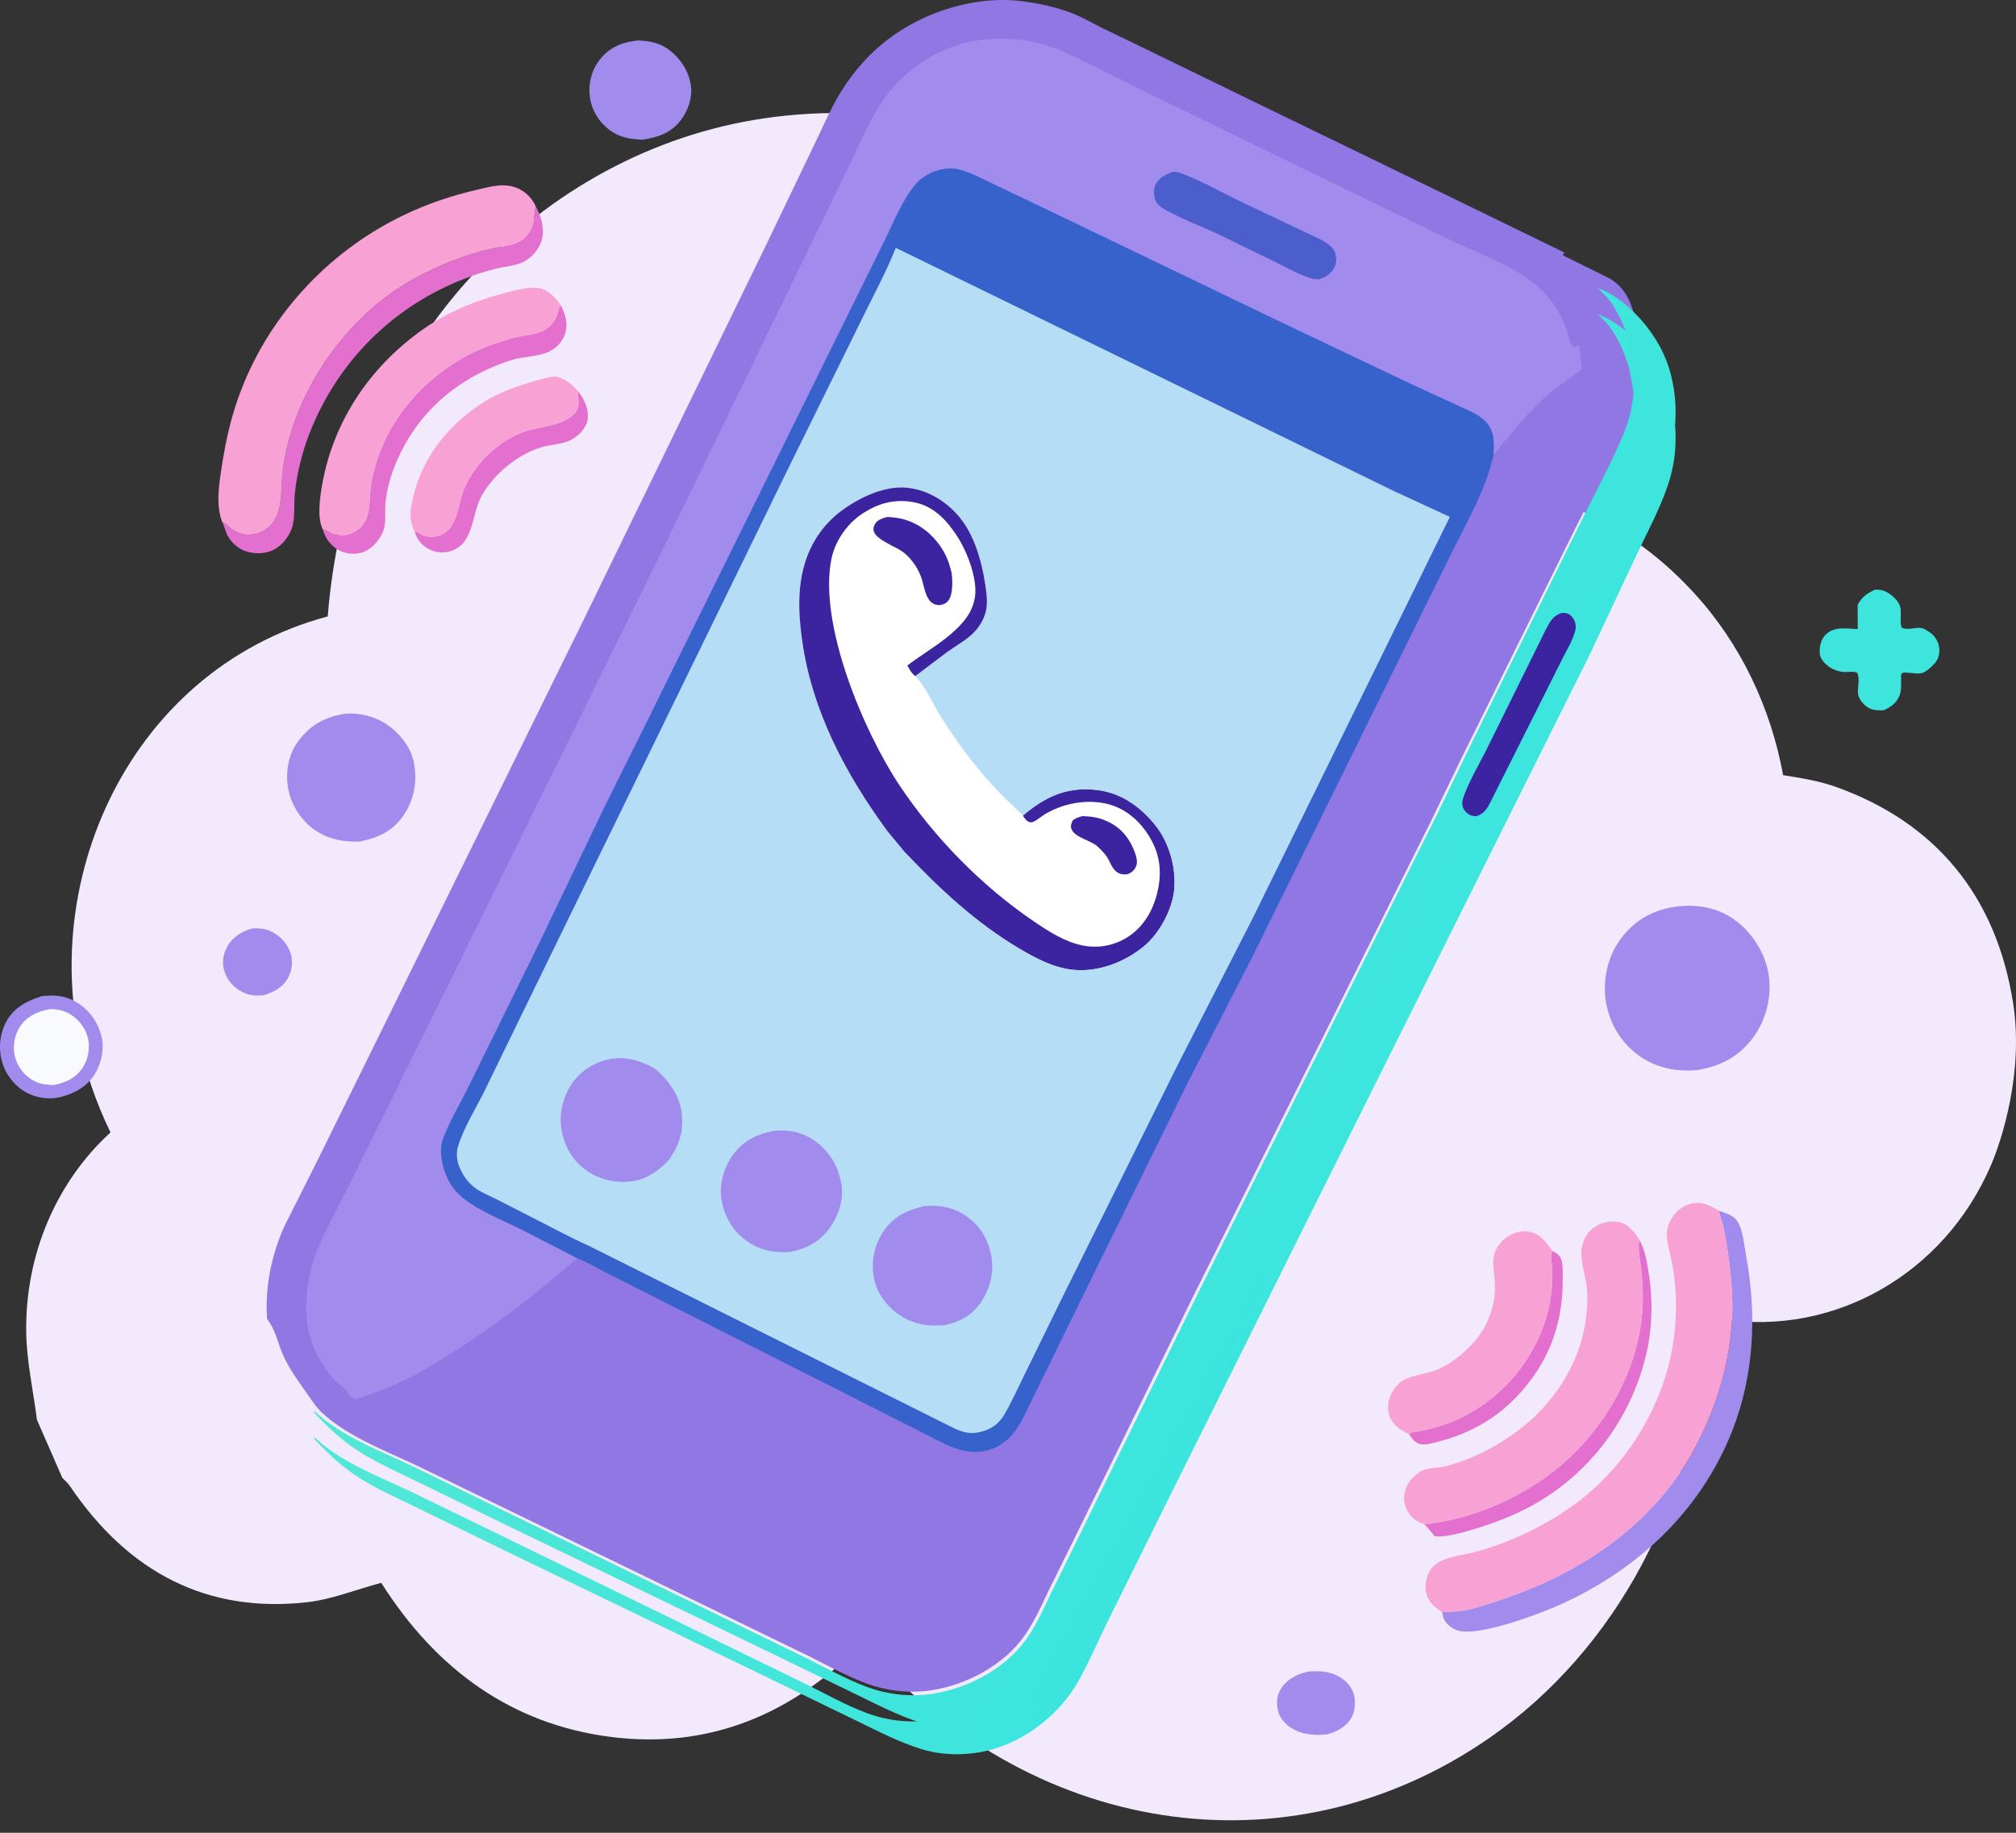 <svg width="154" height="140" viewBox="0 0 154 140" fill="none" xmlns="http://www.w3.org/2000/svg">
<rect x="0" y="0" width="154" height="140" fill="#333333" stroke="none"/>
<g id="Group 42">
<rect id="Rectangle 13" x="89.257" y="4.582" width="41.332" height="7.817" rx="3.908" transform="rotate(26.344 89.257 4.582)" fill="#9077E4"/>
<rect id="Rectangle 14" x="90.469" y="9" width="41.332" height="17.002" rx="6" transform="rotate(26.344 90.469 9)" fill="#9077E4"/>
<g id="Group 41">
<path id="Vector" d="M8.442 86.503C7.885 85.362 7.391 84.161 6.964 82.902C2.076 68.501 9.469 51.25 25.035 47.085C26.718 25.986 41.571 11.513 58.346 9.043C77.546 6.216 95.134 18.391 100.986 37.742C108.039 35.248 114.913 35.552 121.391 39.331C124.33 40.688 127.018 42.689 129.43 45.323C132.971 49.189 135.273 54.069 136.211 59.214C137.599 59.433 138.964 59.651 140.251 60.111C147.752 62.797 152.484 68.323 153.782 76.649C154.59 81.833 152.959 87.004 152.05 89.093C148.457 97.35 140.126 102.029 131.662 100.791C131.24 100.73 130.628 100.919 130.265 101.223C129.818 114.419 123.4 126.09 113.771 132.757C98.322 143.455 78.444 140.159 65.904 125.49C60.531 130.976 54.137 133.641 46.625 132.673C39.155 131.711 33.355 127.597 29.124 120.906C27.169 121.431 25.316 122.187 23.4 122.396C15.895 123.216 9.852 120.202 5.331 113.5C5.176 113.27 4.954 113.094 4.762 112.892C4.116 111.413 3.47 109.934 2.824 108.455C2.536 106.211 2.028 103.964 2.002 101.724C1.929 95.691 4.4 90.192 8.442 86.503Z" fill="#F2E9FC"/>
<g id="Group 27">
<path id="Vector_2" d="M19.268 70.917C19.726 70.908 20.107 70.906 20.541 71.076C21.277 71.363 21.863 71.948 22.153 72.686C22.396 73.304 22.336 74.052 22.035 74.642C21.647 75.404 20.936 75.779 20.159 76.022C19.56 76.076 19.091 76.055 18.541 75.787C17.875 75.463 17.363 74.9 17.141 74.188C16.949 73.572 17.029 72.93 17.331 72.367C17.762 71.561 18.424 71.18 19.268 70.917Z" fill="#A18BEC"/>
<path id="Vector_3" d="M118.592 95.555C118.935 95.753 119.187 95.897 119.292 96.298C119.407 96.742 119.372 97.3 119.374 97.763C119.386 100.247 118.799 102.581 117.443 104.676C115.467 107.727 112.743 109.524 109.219 110.281C108.854 110.359 108.514 110.394 108.194 110.183C107.973 110.038 107.801 109.791 107.649 109.579L107.81 109.425C108.795 109.288 109.742 109.044 110.674 108.694C114.886 107.112 118.054 103.069 118.521 98.582C118.578 98.038 118.586 97.474 118.564 96.929C118.546 96.462 118.396 95.981 118.592 95.555Z" fill="#E36FCE"/>
<path id="Vector_4" d="M99.933 127.685C100.677 127.626 101.409 127.642 102.095 127.969C102.705 128.258 103.221 128.756 103.417 129.413C103.574 129.94 103.509 130.734 103.235 131.216C102.836 131.919 102.088 132.301 101.335 132.489C100.491 132.554 99.678 132.534 98.908 132.145C98.35 131.862 97.826 131.391 97.653 130.768C97.497 130.207 97.499 129.588 97.805 129.076C98.281 128.28 99.059 127.883 99.933 127.685Z" fill="#A18BEC"/>
<path id="Vector_5" d="M44.144 29.869C44.407 30.21 44.587 30.478 44.735 30.886L44.778 30.994C44.932 31.416 44.968 32.043 44.77 32.454C44.483 33.052 43.862 33.556 43.237 33.762C42.642 33.958 42.003 33.976 41.401 34.151C39.554 34.688 37.712 36.209 36.784 37.886C35.995 39.312 36.229 41.607 34.352 42.117C33.786 42.27 33.186 42.203 32.678 41.903C32.171 41.604 31.903 41.223 31.695 40.684L31.821 40.62C32.216 40.875 32.605 41.049 33.088 40.999C34.985 40.804 34.895 38.735 35.431 37.403C35.778 36.54 36.322 35.731 36.957 35.05C37.773 34.174 38.782 33.467 39.898 33.03C41.126 32.549 43.182 32.557 43.987 31.46C44.191 31.181 44.217 30.808 44.18 30.477L44.145 30.026L44.144 29.869Z" fill="#E36FCE"/>
<path id="Vector_6" d="M125.223 94.688C125.635 95.419 125.784 96.271 125.919 97.091C126.313 99.474 126.226 101.836 125.571 104.168C124.29 108.735 121.272 112.644 117.115 114.957C115.543 115.831 113.832 116.464 112.104 116.954C111.347 117.169 110.372 117.426 109.583 117.353C109.335 117.045 109.095 116.7 108.809 116.428C112.267 116.082 115.833 114.572 118.586 112.456C122.556 109.405 125.411 104.425 125.491 99.346C125.504 98.507 125.446 97.663 125.348 96.831C125.268 96.158 125.114 95.444 125.21 94.771L125.223 94.688Z" fill="#E36FCE"/>
<path id="Vector_7" d="M24.666 40.441C24.846 40.467 24.952 40.53 25.102 40.624C25.213 40.694 25.308 40.764 25.433 40.805C25.963 40.979 26.544 40.9 27.035 40.647C28.397 39.944 28.165 38.438 28.324 37.152C28.401 36.532 28.558 35.904 28.745 35.309C30.084 31.036 33.686 27.6 37.904 26.216C38.45 26.037 39.003 25.854 39.563 25.726C40.241 25.571 40.968 25.567 41.583 25.214C42.102 24.917 42.465 24.461 42.602 23.883C42.641 23.718 42.671 23.588 42.764 23.444L42.844 23.324C43.171 23.966 43.407 24.695 43.195 25.418C43.006 26.064 42.548 26.566 41.944 26.857C41.098 27.265 39.981 27.209 39.068 27.505C34.87 28.862 31.67 31.627 30.076 35.797C29.773 36.59 29.564 37.423 29.463 38.266C29.389 38.886 29.477 39.534 29.382 40.145C29.261 40.933 28.619 41.761 27.909 42.104C27.371 42.364 26.675 42.358 26.123 42.137C25.49 41.883 24.992 41.361 24.754 40.724L24.666 40.441Z" fill="#E36FCE"/>
<path id="Vector_8" d="M48.734 3.091C49.563 3.126 50.365 3.255 51.053 3.763C51.953 4.427 52.621 5.418 52.775 6.538C52.903 7.479 52.561 8.459 51.991 9.201C51.25 10.166 50.224 10.505 49.065 10.672C48.111 10.63 47.312 10.501 46.534 9.91C45.739 9.308 45.178 8.386 45.056 7.388C44.925 6.318 45.212 5.261 45.914 4.434C46.658 3.559 47.625 3.196 48.734 3.091Z" fill="#A18BEC"/>
<path id="Vector_9" d="M40.913 15.746C41.317 16.455 41.611 17.438 41.41 18.257C41.232 18.985 40.63 19.689 39.966 20.018C39.364 20.315 38.582 20.347 37.931 20.51C37.121 20.712 36.323 20.966 35.544 21.265C29.983 23.396 25.707 27.692 23.587 33.247C23.06 34.627 22.674 36.221 22.523 37.687C22.44 38.492 22.557 39.597 22.294 40.344C22.05 41.038 21.522 41.706 20.849 42.023C20.179 42.339 19.373 42.329 18.682 42.077C18.114 41.869 17.552 41.317 17.311 40.762L17.004 39.9C17.434 40.093 17.679 40.491 18.134 40.663L18.246 40.703L18.604 40.812C19.208 40.932 19.875 40.744 20.369 40.387C21.713 39.418 21.411 37.441 21.595 35.979C22.249 30.787 25.431 25.669 29.62 22.578C31.324 21.32 33.31 20.358 35.3 19.644C36.064 19.37 36.85 19.161 37.641 18.978C38.32 18.821 39.386 18.732 39.929 18.287C40.808 17.566 40.787 16.776 40.913 15.746Z" fill="#E36FCE"/>
<path id="Vector_10" d="M31.695 40.685C31.369 39.94 31.281 39.388 31.426 38.584C32.02 35.31 33.934 32.752 36.656 30.905C38.01 29.986 39.733 29.396 41.304 28.978C41.647 28.887 42.297 28.687 42.632 28.798C43.271 29.01 43.711 29.365 44.144 29.869L44.145 30.026L44.18 30.477C44.218 30.808 44.191 31.181 43.987 31.46C43.182 32.557 41.126 32.549 39.898 33.03C38.782 33.467 37.774 34.174 36.957 35.05C36.322 35.731 35.779 36.54 35.431 37.403C34.895 38.735 34.985 40.804 33.088 40.999C32.605 41.049 32.217 40.875 31.822 40.62L31.695 40.685Z" fill="#F8A1D4"/>
<path id="Vector_11" d="M26.303 54.527C27.474 54.41 28.76 54.752 29.708 55.451C30.691 56.175 31.491 57.255 31.66 58.486L31.678 58.626C31.853 59.902 31.56 61.204 30.832 62.274C29.997 63.499 28.899 63.998 27.474 64.282C26.297 64.323 25.247 64.148 24.232 63.522C23.113 62.831 22.305 61.633 22.035 60.349C21.789 59.173 21.978 57.756 22.675 56.765C23.611 55.433 24.709 54.804 26.303 54.527Z" fill="#A18BEC"/>
<path id="Vector_12" d="M107.649 109.579L106.895 109.134C106.465 108.812 106.12 108.338 106.052 107.793C105.925 106.776 106.537 105.666 107.501 105.283C108.275 104.976 109.129 104.919 109.913 104.563C110.91 104.109 111.674 103.485 112.429 102.697C113.569 101.507 114.223 99.849 114.203 98.202C114.189 97.143 113.765 96.067 114.479 95.13L114.55 95.039C114.649 94.91 114.745 94.784 114.869 94.677C115.367 94.246 116.061 93.985 116.724 94.072C117.665 94.196 118.066 94.861 118.593 95.555C118.397 95.981 118.546 96.462 118.565 96.929C118.586 97.474 118.578 98.038 118.521 98.582C118.054 103.069 114.886 107.112 110.674 108.694C109.742 109.044 108.795 109.288 107.81 109.425L107.649 109.579Z" fill="#F8A1D4"/>
<path id="Vector_13" d="M131.307 92.488C131.936 92.708 132.531 92.847 132.837 93.503C133.179 94.233 133.234 95.11 133.379 95.898C134.207 100.41 134.013 104.997 132.321 109.302C129.857 115.575 124.819 120.165 118.703 122.778C117.328 123.366 112.672 125.125 111.236 124.505C110.837 124.333 110.422 124.016 110.263 123.595L110.161 123.151C110.77 123.085 111.358 123.127 111.967 122.999C112.982 122.785 113.986 122.425 114.968 122.092C120.391 120.255 125.492 116.941 128.621 112.051C131.099 108.179 132.57 103.278 132.299 98.662C132.202 97.014 131.976 95.338 131.647 93.722C131.571 93.348 131.412 93.009 131.338 92.647L131.307 92.488Z" fill="#A18BEC"/>
<path id="Vector_14" d="M24.666 40.441L24.638 40.405C24.225 39.478 24.43 38.06 24.596 37.097C25.448 32.142 28.322 27.927 32.418 25.083C34.382 23.72 36.65 22.847 38.961 22.277C39.672 22.102 40.495 21.872 41.228 22.024C41.925 22.167 42.459 22.762 42.844 23.324L42.763 23.444C42.671 23.588 42.641 23.718 42.602 23.883C42.465 24.461 42.101 24.917 41.583 25.214C40.968 25.567 40.24 25.571 39.563 25.726C39.003 25.854 38.45 26.037 37.904 26.216C33.685 27.6 30.084 31.036 28.745 35.309C28.558 35.904 28.4 36.532 28.323 37.152C28.164 38.438 28.397 39.944 27.034 40.647C26.544 40.9 25.963 40.979 25.433 40.805C25.307 40.764 25.213 40.694 25.101 40.624C24.952 40.53 24.846 40.467 24.666 40.441Z" fill="#F8A1D4"/>
<path id="Vector_15" d="M108.809 116.428C108.463 116.339 108.118 116.15 107.865 115.897C107.494 115.526 107.228 114.912 107.255 114.385C107.299 113.532 107.782 112.859 108.494 112.419C109.074 112.061 109.886 112.157 110.542 111.977C112.97 111.312 115.461 109.901 117.275 108.159C119.877 105.661 121.45 102.198 121.229 98.564C121.168 97.562 120.748 96.52 120.8 95.537C120.83 94.965 121.154 94.237 121.608 93.877C122.162 93.436 122.888 93.22 123.594 93.334C124.349 93.456 124.831 94.091 125.223 94.688L125.21 94.771C125.114 95.444 125.268 96.158 125.348 96.831C125.446 97.663 125.504 98.507 125.491 99.346C125.411 104.425 122.556 109.405 118.586 112.456C115.833 114.572 112.267 116.082 108.809 116.428Z" fill="#F8A1D4"/>
<path id="Vector_16" d="M128.287 69.22C129.793 69.096 131.18 69.342 132.445 70.22C133.803 71.162 134.846 72.795 135.102 74.429C135.365 76.111 134.925 77.89 133.916 79.259C132.841 80.716 131.399 81.459 129.639 81.742C129.08 81.796 128.549 81.786 127.991 81.717C126.359 81.515 124.925 80.699 123.917 79.4C122.887 78.074 122.415 76.316 122.65 74.65L122.67 74.514C122.832 73.368 123.287 72.326 124.026 71.433C125.145 70.08 126.561 69.416 128.287 69.22Z" fill="#A18BEC"/>
<path id="Vector_17" d="M17.004 39.9L16.977 39.89C16.477 38.554 16.719 37.105 16.928 35.72C17.201 33.913 17.571 32.176 18.178 30.451C20.346 24.288 25.002 19.23 30.866 16.42C32.652 15.564 34.541 14.928 36.472 14.486C37.476 14.257 38.432 13.961 39.438 14.338C40.1 14.586 40.625 15.103 40.913 15.746C40.787 16.776 40.808 17.566 39.929 18.287C39.386 18.732 38.32 18.821 37.641 18.978C36.85 19.161 36.064 19.37 35.3 19.644C33.31 20.358 31.324 21.32 29.62 22.578C25.431 25.67 22.249 30.787 21.595 35.979C21.411 37.441 21.713 39.418 20.369 40.387C19.875 40.744 19.208 40.933 18.604 40.812L18.246 40.703L18.134 40.663C17.679 40.491 17.434 40.093 17.004 39.9Z" fill="#F8A1D4"/>
<path id="Vector_18" d="M110.161 123.151C109.622 122.779 109.14 122.426 108.962 121.757C108.811 121.19 108.931 120.467 109.234 119.969C109.875 118.916 111.512 118.863 112.606 118.573C115.745 117.744 119.177 116.009 121.609 113.842C125.335 110.52 127.813 105.627 128.008 100.612C128.06 99.286 127.99 97.98 127.764 96.671C127.63 95.889 127.308 94.987 127.328 94.199C127.339 93.792 127.51 93.372 127.722 93.03C128.037 92.523 128.57 92.089 129.157 91.951C130.016 91.749 130.598 92.057 131.307 92.488L131.338 92.647C131.412 93.009 131.572 93.348 131.648 93.722C131.976 95.338 132.202 97.014 132.299 98.662C132.57 103.278 131.099 108.179 128.621 112.051C125.492 116.941 120.391 120.255 114.968 122.092C113.986 122.425 112.983 122.785 111.967 122.999C111.358 123.127 110.77 123.085 110.161 123.151Z" fill="#F8A1D4"/>
<path id="Vector_19" d="M122.048 24C124.163 24.782 126.142 26.993 127.067 29.015C127.291 29.503 127.464 29.977 127.603 30.497C128.199 32.724 128.125 34.992 127.372 37.169C126.763 38.93 125.862 40.598 125.069 42.281L121.354 50.18L105.013 82.888L89.562 113.882L84.598 123.895C83.836 125.431 83.172 127.033 82.32 128.519C80.93 130.941 78.37 132.953 75.662 133.666C73.975 134.111 72.09 134.129 70.41 133.615C68.667 133.082 67.034 132.22 65.396 131.427L58.124 127.897L38.561 118.443L31.833 115.16C30.482 114.497 29.087 113.876 27.794 113.106C26.339 112.238 25.172 111.162 24.018 109.926L24 109.769L24.626 110.318C26.771 112.052 29.662 113.069 32.118 114.292L50.3 123.151L61.202 128.467C62.864 129.269 64.534 130.238 66.264 130.876C67.686 131.401 69.258 131.601 70.764 131.445C73.478 131.164 76.426 129.72 78.135 127.557C79.072 126.372 79.691 124.944 80.338 123.588L82.149 119.919L91.519 100.773L109.79 64.18L112.237 59.114L120.59 42.215C121.73 39.861 123.035 37.527 124.033 35.114C124.714 33.47 124.987 31.51 124.754 29.746L124.466 28.231C124.214 27.267 123.836 26.35 123.318 25.5L123.229 25.355C122.904 24.82 122.496 24.431 122.048 24Z" fill="url(#paint0_linear_204_1517)"/>
<path id="Vector_20" d="M122.048 22C124.163 22.782 126.142 24.993 127.067 27.015C127.291 27.503 127.464 27.977 127.603 28.497C128.199 30.724 128.125 32.992 127.372 35.169C126.763 36.93 125.862 38.598 125.069 40.281L121.354 48.18L105.013 80.888L89.562 111.882L84.598 121.895C83.836 123.431 83.172 125.033 82.32 126.519C80.93 128.941 78.37 130.953 75.662 131.666C73.975 132.111 72.09 132.129 70.41 131.615C68.667 131.082 67.034 130.22 65.396 129.427L58.124 125.897L38.561 116.443L31.833 113.16C30.482 112.497 29.087 111.876 27.794 111.106C26.339 110.238 25.172 109.162 24.018 107.926L24 107.769L24.626 108.318C26.771 110.052 29.662 111.069 32.118 112.292L50.3 121.151L61.202 126.467C62.864 127.269 64.534 128.238 66.264 128.876C67.686 129.401 69.258 129.601 70.764 129.445C73.478 129.164 76.426 127.72 78.135 125.557C79.072 124.372 79.691 122.944 80.338 121.588L82.149 117.919L91.519 98.773L109.79 62.18L112.237 57.114L120.59 40.215C121.73 37.861 123.035 35.527 124.033 33.114C124.714 31.47 124.987 29.51 124.754 27.746L124.466 26.231C124.214 25.267 123.836 24.35 123.318 23.5L123.229 23.355C122.904 22.82 122.496 22.431 122.048 22Z" fill="url(#paint1_linear_204_1517)"/>
<path id="Vector_21" d="M119.311 46.817C119.421 46.812 119.531 46.816 119.639 46.836C119.887 46.884 120.106 47.104 120.224 47.319C120.365 47.574 120.403 47.897 120.329 48.177L120.3 48.277C120.104 48.971 119.694 49.633 119.369 50.276L117.863 53.288L113.79 61.395C113.541 61.865 113.296 62.186 112.778 62.347C112.637 62.343 112.507 62.337 112.373 62.285C112.088 62.177 111.849 61.943 111.747 61.654C111.644 61.36 111.725 61.067 111.829 60.786C112.306 59.49 113.09 58.221 113.693 56.973L118.095 48.067C118.408 47.47 118.637 47.026 119.311 46.817Z" fill="#3C23A0"/>
<path id="Vector_22" d="M20.402 100.755C20.338 99.917 20.368 98.969 20.469 98.135C20.651 96.631 21.07 95.138 21.683 93.753L24.404 88.333L29.126 78.761L44.502 47.51L58.526 18.705L62.267 10.912C62.814 9.785 63.319 8.616 63.935 7.526C64.909 5.802 66.187 4.283 67.753 3.067C70.565 0.883 74.582 -0.384 78.147 0.104C79.438 0.281 80.695 0.537 81.913 1.016C82.658 1.309 83.366 1.723 84.082 2.082L87.147 3.563L96.752 8.238L111.189 15.241L119.5 19.289L119.427 19.432C119.088 20.076 118.231 20.463 118.188 21.234C118.391 21.529 118.71 21.697 119.007 21.887C119.768 22.372 120.641 22.715 121.347 23.281C121.789 23.706 122.193 24.089 122.514 24.616L122.602 24.759C123.114 25.597 123.487 26.501 123.737 27.451L124.021 28.944C124.25 30.683 123.981 32.614 123.309 34.234C122.322 36.612 121.033 38.912 119.907 41.232L111.654 57.888L109.237 62.879L91.185 98.943L81.928 117.812L80.139 121.428C79.5 122.764 78.888 124.172 77.963 125.34C76.274 127.471 73.362 128.895 70.681 129.172C69.193 129.325 67.639 129.128 66.235 128.611C64.525 127.981 62.875 127.027 61.233 126.236L50.463 120.998L32.499 112.267C30.073 111.062 27.216 110.059 25.098 108.35L24.479 107.809L24.474 107.789C24.018 107.315 23.668 106.757 23.289 106.221C22.663 105.335 22.039 104.455 21.601 103.456C21.195 102.528 21.044 101.557 20.402 100.755Z" fill="#9077E4"/>
<path id="Vector_23" d="M26.644 106.527C26.558 106.184 25.746 105.625 25.463 105.306C24.378 104.079 23.572 102.39 23.428 100.748C23.265 98.879 23.606 96.999 24.328 95.275C25.089 93.455 26.083 91.721 26.949 89.949L33.45 76.839L50.528 42.164L62.368 17.793L64.981 12.421C65.913 10.485 66.744 8.4 68.153 6.752C69.961 4.637 72.682 3.183 75.469 2.988C77.133 2.871 78.77 3.027 80.345 3.591C81.389 3.964 82.388 4.498 83.383 4.983L88.238 7.373L103.034 14.574L110.833 18.361C112.767 19.271 115.062 20.101 116.789 21.344C118.124 22.306 119.023 23.497 119.621 25.025C119.782 25.436 119.886 26.233 120.207 26.512L120.635 26.361L120.822 28.22L118.604 29.842C116.914 31.234 115.469 33.069 114.087 34.759C114.123 33.828 114.195 32.936 113.488 32.207C113.187 31.896 112.781 31.646 112.398 31.453L107.897 29.386L98.736 25.032L79.763 15.91L74.468 13.381C73.863 13.118 73.232 12.86 72.561 12.866C71.643 12.875 70.609 13.328 69.999 14.012C68.957 15.179 68.273 16.976 67.576 18.374L64.116 25.362L49.411 55.141L46.195 61.603L41.259 71.905L35.873 82.844C35.231 84.178 34.417 85.5 33.889 86.88L33.839 87.007C33.498 87.93 33.8 89.218 34.211 90.069C34.486 90.64 34.912 91.147 35.408 91.538C36.735 92.585 38.525 93.261 40.038 94.026L44.1 96.117C40.968 98.804 37.692 101.4 34.17 103.562C32.944 104.315 31.711 105.062 30.401 105.666C29.353 106.149 28.278 106.514 27.185 106.878C26.979 106.771 26.811 106.694 26.644 106.527Z" fill="#A18BEC"/>
<path id="Vector_24" d="M89.535 13.151C89.78 13.089 90.019 13.159 90.25 13.245C91.845 13.838 93.364 14.716 94.895 15.458L100.745 18.228C101.24 18.475 101.833 18.8 101.999 19.366C102.107 19.736 102.09 20.158 101.894 20.498C101.635 20.947 101.234 21.19 100.754 21.34C100.496 21.338 100.252 21.301 100.007 21.217C99.105 20.908 98.217 20.411 97.362 19.987L93.309 18.011C91.867 17.314 90.27 16.74 88.887 15.949C88.627 15.8 88.372 15.563 88.254 15.283C88.131 14.993 88.112 14.428 88.249 14.14C88.505 13.605 89 13.337 89.535 13.151Z" fill="#4B5ECC"/>
<path id="Vector_25" d="M44.1 96.117L40.038 94.026C38.526 93.261 36.735 92.585 35.408 91.538C34.912 91.147 34.486 90.64 34.211 90.07C33.8 89.218 33.498 87.93 33.839 87.007L33.889 86.88C34.417 85.5 35.231 84.178 35.873 82.844L41.259 71.905L46.195 61.604L49.411 55.141L64.117 25.363L67.576 18.374C68.274 16.976 68.958 15.179 69.999 14.012C70.609 13.328 71.643 12.876 72.561 12.866C73.232 12.86 73.863 13.118 74.468 13.381L79.763 15.91L98.736 25.032L107.897 29.386L112.398 31.453C112.782 31.646 113.187 31.896 113.488 32.207C114.195 32.936 114.123 33.828 114.087 34.759C113.515 37.344 112.132 39.741 110.954 42.096L107.722 48.658L95.762 72.901L90.746 82.676L82.621 99.197L78.1 108.424C77.696 109.165 77.229 109.84 76.508 110.306C75.628 110.874 74.602 111.039 73.588 110.81C72.717 110.614 71.891 110.162 71.099 109.76L67.819 108.095L50.537 99.358L46.215 97.172C45.531 96.824 44.817 96.378 44.1 96.117Z" fill="#3762CC"/>
<path id="Vector_26" d="M45.159 95.242C43.502 94.52 41.871 93.606 40.251 92.794L37.833 91.561C37.277 91.28 36.668 91.05 36.179 90.655C35.663 90.238 35.327 89.709 35.077 89.1C34.894 88.656 34.837 88.054 34.981 87.588C35.436 86.107 36.377 84.631 37.057 83.237L42.073 72.941L60.276 35.653L65.888 24.277C66.746 22.513 67.706 20.755 68.429 18.932L106.794 37.665L110.739 39.491L105.381 50.403L95.684 70.136L89.912 81.423L81.014 99.357L78.155 105.202C77.694 106.132 77.261 107.097 76.744 107.995C76.42 108.557 75.989 108.972 75.381 109.215C74.53 109.553 73.836 109.527 73.013 109.155L45.159 95.242Z" fill="#B6DDF6"/>
<path id="Vector_27" d="M51.164 88.518C50.61 89.157 49.877 89.733 49.081 90.03C47.955 90.45 46.559 90.323 45.489 89.81C44.309 89.244 43.498 88.321 43.09 87.079C42.639 85.707 42.787 84.396 43.469 83.137C44.039 82.084 45.066 81.301 46.215 80.986C47.621 80.601 48.886 80.971 50.108 81.676C51.16 82.615 52.017 83.782 52.101 85.249C52.133 85.808 52.126 86.352 51.959 86.888L51.92 87.018C51.75 87.575 51.485 88.038 51.164 88.518Z" fill="#A18BEC"/>
<path id="Vector_28" d="M69.163 65.146L67.782 63.477C64.612 59.161 62.023 54.289 61.276 48.921C61.059 47.359 60.948 45.863 61.192 44.294C61.534 42.104 62.594 40.215 64.416 38.914C65.825 37.908 67.819 36.986 69.582 37.295L69.708 37.319C71.134 37.564 72.464 38.459 73.358 39.582C74.427 40.924 74.98 42.829 75.237 44.498C75.336 45.136 75.448 45.817 75.355 46.462C75.261 47.11 74.911 47.751 74.472 48.231C73.906 48.85 73.029 49.321 72.341 49.816L69.92 51.643C70.726 52.475 71.288 53.842 71.914 54.829C73.59 57.469 75.475 59.849 77.804 61.948C77.914 62.049 78.078 62.161 78.14 62.296C79.802 60.905 81.357 60.13 83.566 60.321C85.482 60.485 86.946 61.472 88.154 62.915C89.272 64.249 89.829 66.129 89.706 67.852C89.595 69.407 88.597 71.271 87.404 72.266C85.934 73.491 83.903 74.277 81.975 74.083C80.499 73.934 79.101 73.193 77.847 72.449C74.546 70.49 71.789 67.915 69.163 65.146Z" fill="white"/>
<path id="Vector_29" d="M82.695 62.34C83.336 62.361 83.886 62.436 84.485 62.694C85.552 63.154 86.229 63.935 86.647 65.001C86.785 65.354 86.952 65.863 86.762 66.225C86.595 66.544 86.405 66.685 86.069 66.79C85.892 66.795 85.722 66.8 85.554 66.738C84.979 66.526 84.859 65.92 84.557 65.457C84.364 65.162 84.086 64.889 83.826 64.651C83.305 64.175 82.092 63.98 81.847 63.325C81.756 63.08 81.848 62.887 81.946 62.667C82.197 62.48 82.393 62.413 82.695 62.34Z" fill="#3C23A0"/>
<path id="Vector_30" d="M67.747 39.493C68.585 39.512 69.303 39.676 70.039 40.078C71.202 40.713 72.185 41.935 72.542 43.209L72.574 43.326L72.677 43.693C72.778 44.226 72.803 45.374 72.475 45.832C72.262 46.129 72.06 46.171 71.726 46.23C71.612 46.211 71.491 46.196 71.382 46.152C70.666 45.866 70.6 44.705 70.358 44.066C70.202 43.653 69.988 43.259 69.719 42.909C69.499 42.624 69.212 42.326 68.918 42.121C68.398 41.758 66.906 41.212 66.745 40.568C66.694 40.364 66.734 40.22 66.834 40.04C67.02 39.705 67.404 39.595 67.747 39.493Z" fill="#3C23A0"/>
<path id="Vector_31" d="M69.163 65.146L67.782 63.477C64.612 59.161 62.023 54.289 61.276 48.921C61.059 47.359 60.948 45.863 61.192 44.294C61.534 42.104 62.594 40.215 64.416 38.914C65.825 37.908 67.819 36.986 69.582 37.295L69.708 37.319C71.134 37.564 72.464 38.459 73.358 39.582C74.427 40.924 74.98 42.829 75.237 44.498C75.336 45.136 75.448 45.817 75.355 46.462C75.261 47.11 74.911 47.751 74.472 48.231C73.906 48.85 73.029 49.321 72.341 49.816L69.92 51.643L69.806 51.549C69.591 51.362 69.451 51.079 69.31 50.836C70.932 49.581 73.823 48.138 74.376 46.044L74.42 45.885C74.792 44.468 73.923 42.232 73.167 41.041C72.381 39.804 71.378 38.687 69.879 38.381C68.478 38.094 67.228 38.384 66.018 39.146L65.908 39.215C64.737 39.964 63.791 41.319 63.514 42.678C62.497 47.66 65.975 55.884 68.72 60.003C71.371 63.979 75.025 67.709 78.983 70.387C80.117 71.154 81.318 71.937 82.679 72.218C83.909 72.471 85.174 72.223 86.215 71.531C87.494 70.682 88.212 69.284 88.484 67.808C88.777 66.22 88.493 64.877 87.559 63.541C86.758 62.395 85.622 61.564 84.223 61.333C82.707 61.082 81.131 61.417 79.819 62.194C79.578 62.336 79.095 62.753 78.854 62.804C78.551 62.869 78.367 62.634 78.201 62.404L78.14 62.296C79.802 60.905 81.357 60.13 83.566 60.321C85.482 60.485 86.946 61.472 88.154 62.915C89.272 64.249 89.829 66.129 89.706 67.852C89.595 69.407 88.597 71.271 87.404 72.266C85.934 73.491 83.903 74.277 81.975 74.083C80.499 73.934 79.101 73.193 77.847 72.449C74.546 70.49 71.789 67.915 69.163 65.146Z" fill="#3C23A0"/>
<path id="Vector_32" d="M106.795 37.665L110.739 39.491L105.382 50.403L95.684 70.136L89.913 81.423L81.015 99.357L78.156 105.202C77.694 106.132 77.262 107.097 76.744 107.995C76.421 108.557 75.99 108.972 75.381 109.215C74.53 109.553 73.837 109.527 73.013 109.155L45.16 95.242L50.517 90.732C50.916 90.36 51.593 89.876 51.593 89.292C51.593 88.927 51.402 88.761 51.165 88.518C51.486 88.038 51.75 87.576 51.921 87.018L51.959 86.888C52.126 86.352 52.133 85.808 52.101 85.249C52.017 83.782 51.161 82.615 50.108 81.676L69.163 65.146C71.79 67.915 74.547 70.49 77.848 72.449C79.102 73.193 80.5 73.934 81.976 74.083C83.903 74.277 85.934 73.491 87.404 72.266C88.597 71.271 89.596 69.407 89.707 67.852C89.83 66.129 89.272 64.249 88.155 62.915C86.946 61.472 85.483 60.485 83.566 60.321C81.358 60.13 79.803 60.905 78.141 62.296C78.078 62.161 77.915 62.049 77.804 61.948L106.795 37.665Z" fill="#B6DDF6"/>
<path id="Vector_33" d="M70.612 92.132C71.647 92.04 72.66 92.176 73.558 92.73C74.691 93.43 75.369 94.386 75.672 95.694C75.973 96.99 75.712 98.25 75 99.375C74.332 100.431 73.368 100.955 72.18 101.226C71.022 101.321 69.995 101.21 68.976 100.616C67.956 100.021 67.112 99.026 66.815 97.87C66.497 96.632 66.716 95.307 67.385 94.225C68.154 92.98 69.224 92.438 70.612 92.132Z" fill="#A18BEC"/>
<path id="Vector_34" d="M59.111 86.387C60.063 86.293 60.983 86.415 61.827 86.885C62.926 87.496 63.792 88.579 64.119 89.797L64.153 89.929L64.259 90.349C64.481 91.54 64.104 92.75 63.431 93.727C62.684 94.812 61.648 95.388 60.368 95.628C59.209 95.72 58.161 95.536 57.174 94.888C56.08 94.172 55.354 93.005 55.129 91.725C54.917 90.516 55.262 89.272 55.952 88.273C56.712 87.174 57.815 86.612 59.111 86.387Z" fill="#A18BEC"/>
</g>
<path id="Vector_35" d="M143.199 45.049C143.494 45.037 143.769 45.05 144.04 45.183C144.463 45.391 144.986 45.834 145.14 46.303C145.288 46.751 145.095 47.401 145.257 47.926C145.778 48.243 146.494 47.754 147.041 48.069L147.129 48.125C147.284 48.217 147.436 48.301 147.571 48.425C147.905 48.733 148.137 49.166 148.146 49.624C148.155 50.114 148.022 50.434 147.685 50.786C147.483 50.998 147.067 51.364 146.777 51.424C146.459 51.491 145.788 51.367 145.415 51.368C145.354 51.409 145.273 51.429 145.232 51.491C145.218 51.513 145.223 51.796 145.222 51.828C145.21 52.268 145.27 52.723 145.098 53.14C144.856 53.725 144.436 54.011 143.876 54.262L143.734 54.261C143.165 54.262 142.788 54.205 142.373 53.785C141.61 53.011 142.076 52.563 141.955 51.671C141.954 51.665 141.91 51.431 141.873 51.401C141.673 51.24 141.069 51.356 140.819 51.331C140.399 51.29 139.953 51.13 139.624 50.86C139.286 50.581 139.017 50.282 139.001 49.827C138.986 49.381 139.113 48.833 139.435 48.505C140.116 47.812 141.024 48.025 141.908 48.053L141.903 46.194C142.275 45.558 142.56 45.378 143.199 45.049Z" fill="#3DE5DD"/>
<g id="Group 38">
<path id="Vector_36" d="M3.204 76.09C4.086 75.99 4.878 76.035 5.675 76.462C6.698 77.011 7.367 77.881 7.708 78.988C8.003 79.951 7.801 81.065 7.312 81.928C6.735 82.943 5.771 83.503 4.673 83.786C3.861 84.007 2.97 83.9 2.206 83.55C1.302 83.135 0.569 82.289 0.238 81.358C-0.144 80.283 -0.065 79.066 0.468 78.057C1.041 76.973 2.082 76.433 3.204 76.09Z" fill="#A18BEC"/>
<path id="Vector_37" d="M3.791 77.082C4.375 77.079 4.883 77.182 5.386 77.487C6.066 77.901 6.577 78.605 6.739 79.388C6.886 80.1 6.71 80.976 6.305 81.577C5.769 82.372 4.995 82.715 4.083 82.888C3.514 82.855 3.075 82.822 2.566 82.547C1.844 82.157 1.317 81.457 1.127 80.657C0.951 79.913 1.112 79.044 1.535 78.409C2.075 77.597 2.873 77.272 3.791 77.082Z" fill="#F9FAFD"/>
</g>
</g>
</g>
<defs>
<linearGradient id="paint0_linear_204_1517" x1="54.938" y1="57.589" x2="105.684" y2="85.299" gradientUnits="userSpaceOnUse">
<stop stop-color="#51E7D6"/>
<stop offset="1" stop-color="#3BE5DD"/>
</linearGradient>
<linearGradient id="paint1_linear_204_1517" x1="54.938" y1="55.589" x2="105.684" y2="83.299" gradientUnits="userSpaceOnUse">
<stop stop-color="#51E7D6"/>
<stop offset="1" stop-color="#3BE5DD"/>
</linearGradient>
</defs>
</svg>
